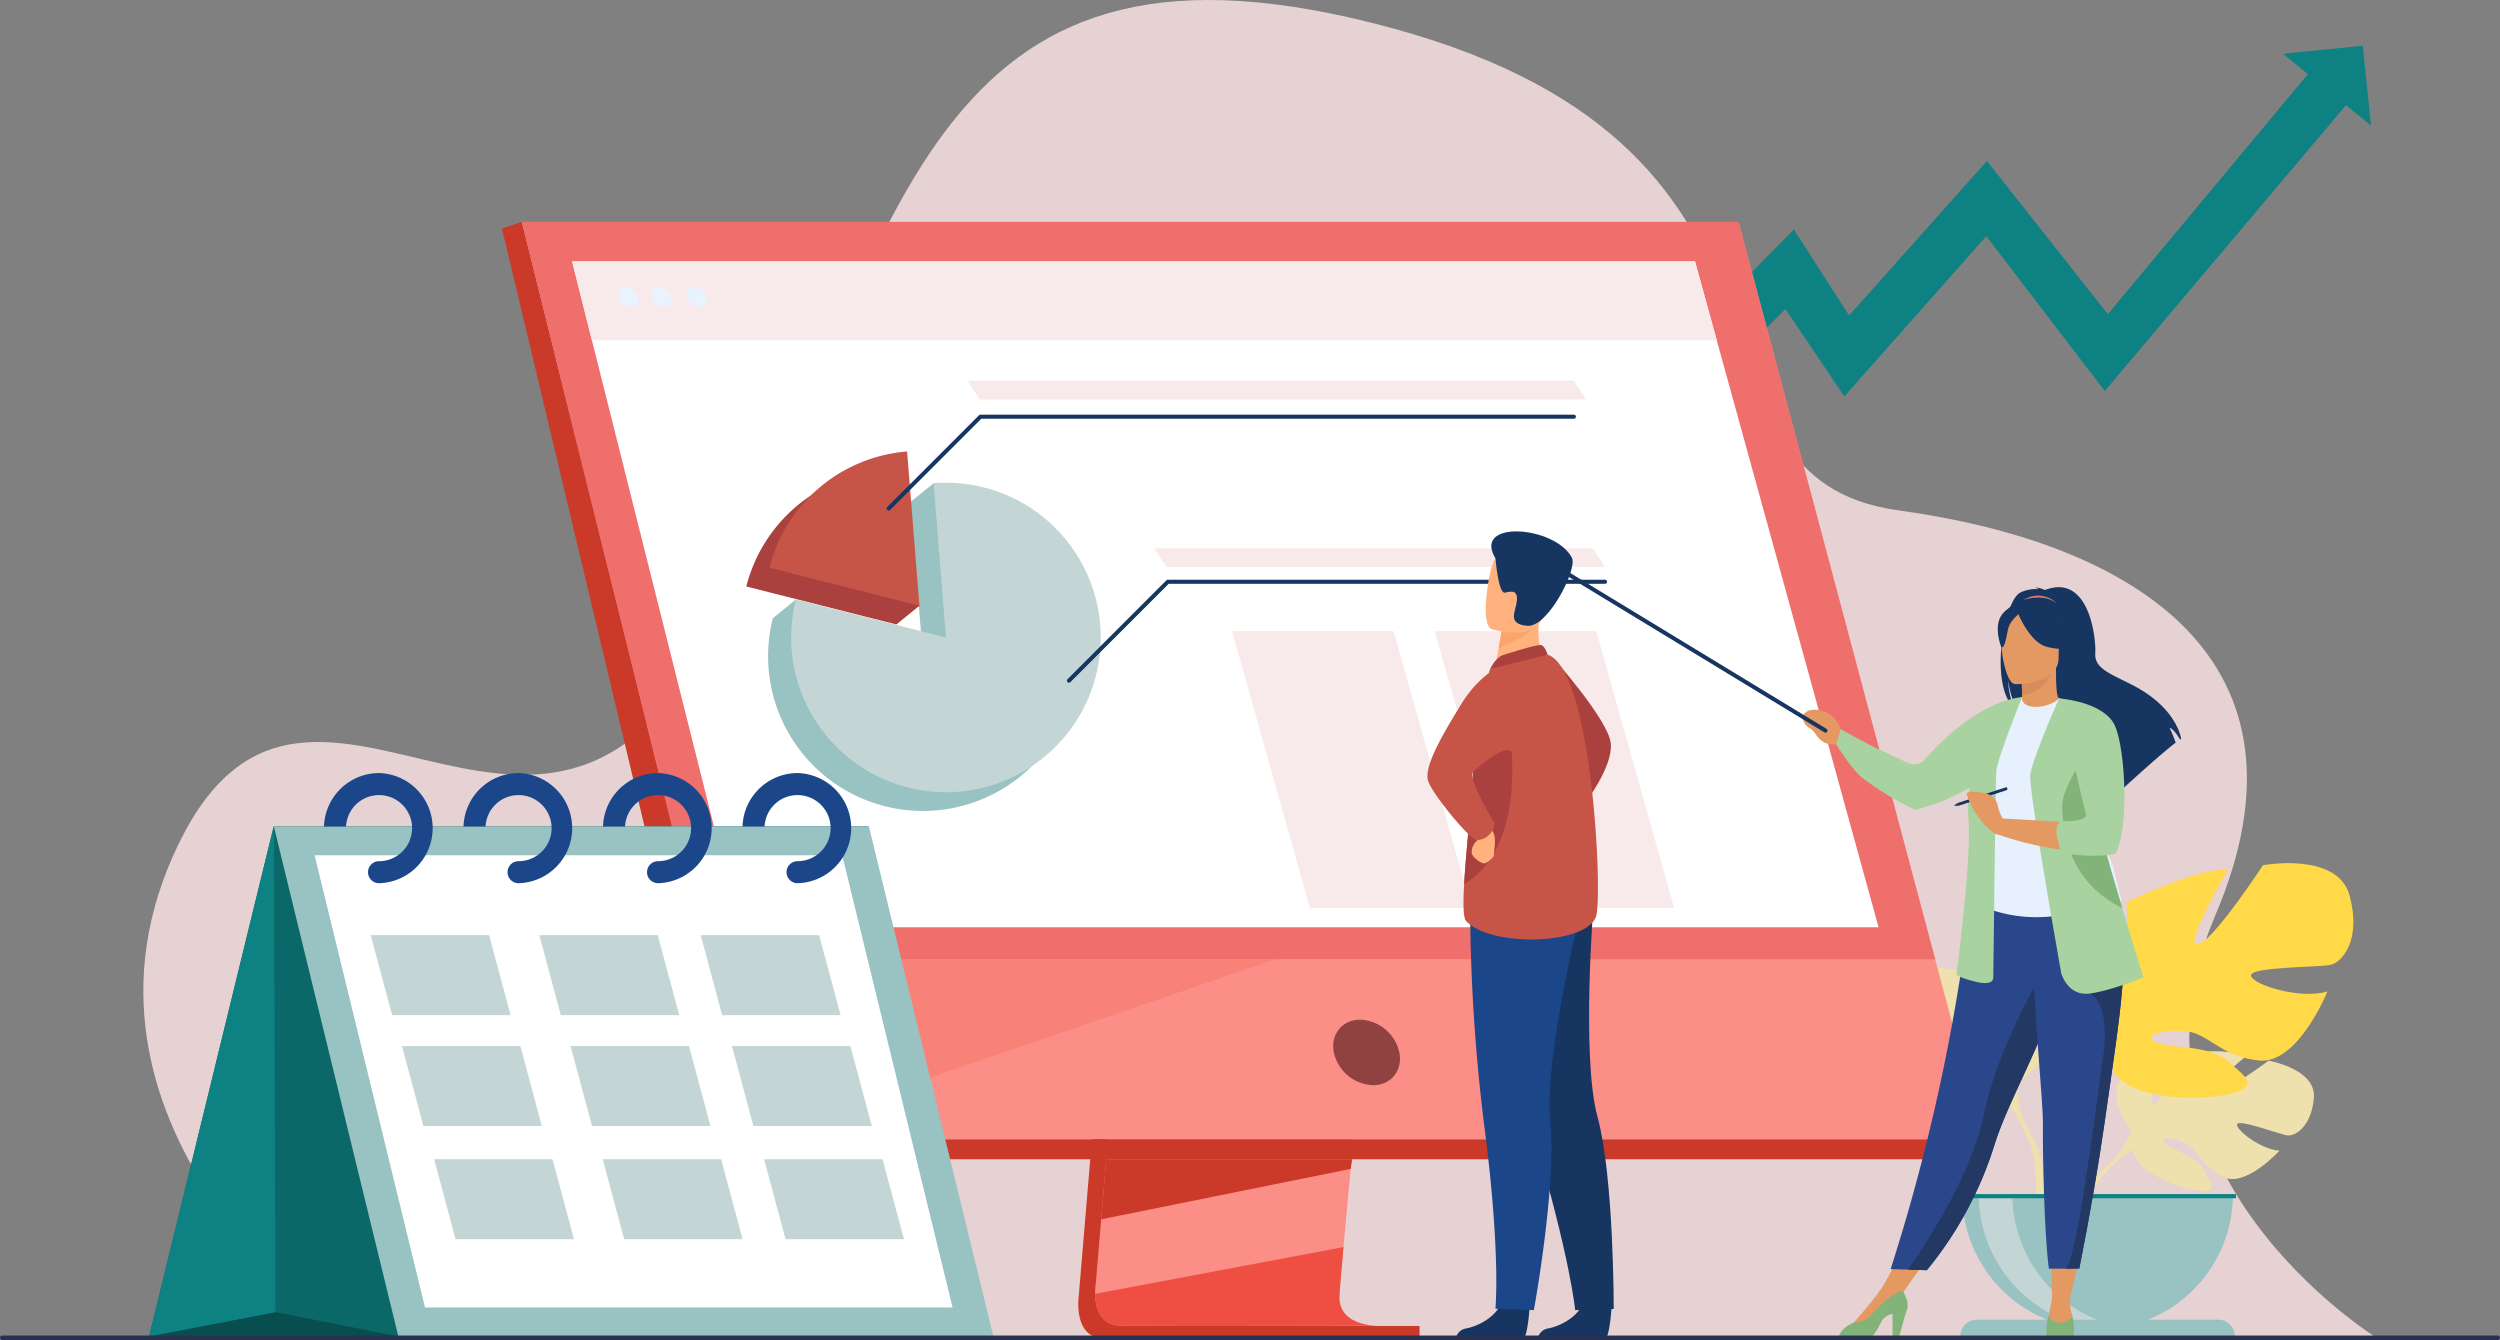 <svg xmlns="http://www.w3.org/2000/svg" xmlns:xlink="http://www.w3.org/1999/xlink" width="653.488" height="350.268" viewBox="0 0 653.488 350.268">
  <rect x="0" y="0" width="653.488" height="350.268" fill="#808080" stroke="none"/>
  <defs>
    <clipPath id="clip-path">
      <rect id="Rectángulo_55806" data-name="Rectángulo 55806" width="653.488" height="350.268" fill="none"/>
    </clipPath>
    <clipPath id="clip-path-3">
      <rect id="Rectángulo_55804" data-name="Rectángulo 55804" width="149.133" height="47.139" fill="none"/>
    </clipPath>
  </defs>
  <g id="Grupo_599864" data-name="Grupo 599864" transform="translate(1966.744 863.634)">
    <g id="Grupo_599825" data-name="Grupo 599825" transform="translate(-1966.744 -863.634)">
      <g id="Grupo_599824" data-name="Grupo 599824" clip-path="url(#clip-path)">
        <g id="Grupo_599823" data-name="Grupo 599823">
          <g id="Grupo_599822" data-name="Grupo 599822" clip-path="url(#clip-path)">
            <path id="Trazado_246997" data-name="Trazado 246997" d="M95.978,349S18.388,293.28,53.745,220.562,153.1,258.834,197.711,156.2,252.313-25.015,371.069,7.4,441.145,124.866,503.3,133.409s111.26,39.347,82.778,105.956,42.233,110.35,42.233,110.35Z" transform="translate(-7.044 0)" fill="#e6d2d2"/>
            <path id="Trazado_246998" data-name="Trazado 246998" d="M700.484,14.189l-20.879,2.123,6.512,5.31L633.84,84.351,602.227,44.327,566.2,84.707,551.773,62.216l-28.21,28.62,9.089,9.089,16.909-16.91,15.388,22.853,37.113-41.89,30.977,40.477,63.041-74.71,6.527,5.322Z" transform="translate(-82.855 -2.245)" fill="#0e8282"/>
            <path id="Trazado_246999" data-name="Trazado 246999" d="M661.232,347.288s-8.614-10.05-.531-16.434c0,0,5.9-3.575,10.719-3.284,0,0-6.822,11.44-4.615,12.577s6.683-13.295,6.683-13.295,13.437-1.3,17.759.775c0,0-11.487,9.4-9.068,9.96s14.827-8.667,14.827-8.667,12.506,2.128,11.839,9.757-4.977,9.985-6.87,9.782-12.972-4.432-13.214-2.88,6.428,6.624,11.1,6.861c0,0-8.816,9.723-14.677,6.917s-6.359-7.254-10.013-8.923-6.771-1.664-5.263.037,8.119,3.355,10.208,7.05,3.963,6.187-2.1,5.274-15.917-5.348-16.349-10.428Z" transform="translate(-104.01 -51.661)" fill="#eee1ad"/>
            <path id="Trazado_247000" data-name="Trazado 247000" d="M702.029,341.21s-33.967-1.309-41.468,8.4a24.565,24.565,0,0,1-6.763,9.492l-.8,2.169s5.886-6.206,7.992-6.582c0,0-3.294-12.034,41.035-13.485" transform="translate(-103.339 -53.988)" fill="#eee1ad"/>
            <path id="Trazado_247001" data-name="Trazado 247001" d="M652.481,362.322a21.329,21.329,0,0,0-7.8,15.026l1.323.118s2.328-9.961,6.537-13.857-.063-1.287-.063-1.287" transform="translate(-102.023 -57.203)" fill="#eee1ad"/>
            <path id="Trazado_247002" data-name="Trazado 247002" d="M616.749,329.518s13.7-7.674,7.309-18.089c0,0-5.116-6.395-10.6-8.04,0,0,2.923,15.531,0,15.9s-2.01-17.54-2.01-17.54-14.364-2.875-20.028-2.327c0,0,8.882,11.1,5.959,10.731s-12.973-15.714-12.973-15.714-14.8-2.741-17.176,6.029,1.462,13.156,3.655,13.7,16.262.365,15.9,2.193-9.867,4.751-15.166,3.106c0,0,5.847,14.435,13.521,13.7s10.05-5.481,14.8-5.847,8.223.913,5.848,2.193-10.415.419-14.253,3.681-6.943,5.272.183,6.734,19.917.548,22.475-4.933Z" transform="translate(-89.647 -46.531)" fill="#eee1ad"/>
            <path id="Trazado_247003" data-name="Trazado 247003" d="M575.405,304.932s38.371,12.425,42.756,26.311a29.148,29.148,0,0,0,3.655,13.338v2.741s-4.02-9.318-6.213-10.6c0,0,8.588-12.059-40.2-31.793" transform="translate(-91.059 -48.256)" fill="#eee1ad"/>
            <path id="Trazado_247004" data-name="Trazado 247004" d="M630.2,351.715a25.306,25.306,0,0,1,2.544,19.924l-1.522-.409s1.477-12.048-1.619-18.107.6-1.408.6-1.408" transform="translate(-99.44 -55.39)" fill="#eee1ad"/>
            <path id="Trazado_247005" data-name="Trazado 247005" d="M649.867,314.822s-18.064-10.116-9.634-23.845c0,0,6.743-8.43,13.97-10.6,0,0-3.854,20.473,0,20.954s2.649-23.122,2.649-23.122,19.028-9.152,26.494-8.43c0,0-11.8,19.992-7.948,19.509s17.1-20.713,17.1-20.713,19.51-3.614,22.641,7.948-1.928,17.342-4.817,18.065-21.437.481-20.955,2.89,13.006,6.263,19.991,4.094c0,0-7.707,19.028-17.823,18.065s-13.247-7.226-19.509-7.708-10.839,1.2-7.708,2.891,13.729.552,18.787,4.853,9.152,6.949-.241,8.876-26.253.722-29.625-6.5Z" transform="translate(-100.964 -42.419)" fill="#ffd947"/>
            <path id="Trazado_247006" data-name="Trazado 247006" d="M707.554,282.413s-50.58,16.378-56.36,34.683a38.424,38.424,0,0,1-4.817,17.582v3.613s5.3-12.284,8.189-13.97c0,0-11.321-15.9,52.988-41.909" transform="translate(-102.291 -44.693)" fill="#ffd947"/>
            <path id="Trazado_247007" data-name="Trazado 247007" d="M645.489,344.082s-7.8,11.845-3.354,26.264l2.007-.54s-1.948-15.881,2.133-23.869-.786-1.856-.786-1.856" transform="translate(-101.403 -54.096)" fill="#ffd947"/>
            <path id="Trazado_247008" data-name="Trazado 247008" d="M644.725,406.2a35.384,35.384,0,0,0,35.385-35.385H609.34A35.384,35.384,0,0,0,644.725,406.2" transform="translate(-96.43 -58.683)" fill="#99c2c2"/>
            <path id="Trazado_247009" data-name="Trazado 247009" d="M654.242,405.929a35.406,35.406,0,0,1-39.779-35.114h8.79a35.391,35.391,0,0,0,30.989,35.114" transform="translate(-97.24 -58.682)" fill="#c4d5d5"/>
            <path id="Trazado_247010" data-name="Trazado 247010" d="M676.14,409.8H613.124a4.366,4.366,0,0,0-4.366,4.365h71.747a4.366,4.366,0,0,0-4.365-4.365" transform="translate(-96.338 -64.853)" fill="#99c2c2"/>
            <rect id="Rectángulo_55802" data-name="Rectángulo 55802" width="72.738" height="1.086" transform="translate(511.746 312.133)" fill="#0e8282"/>
            <path id="Trazado_247011" data-name="Trazado 247011" d="M350.26,186.144l-15.292,181.83s-1.6,11.023,6.6,11.042c13.481.032,67.1,0,67.1,0s-10.146-2.295-10.023-7.457c.145-6.085,17.874-187.136,17.874-187.136Z" transform="translate(-52.99 -29.185)" fill="#cb3928"/>
            <path id="Trazado_247012" data-name="Trazado 247012" d="M413.838,375.1c-2.651.008-53.861.168-66.988,0-5.721-.071-6.725-5.087-6.772-8.333a16.294,16.294,0,0,1,.173-2.706l.4-4.726,1.013-12.045.895-10.641,1.151-13.675.969-11.543,10.866-129.2,66.251-1.719s-7.466,75.768-12.748,130.922c-.589,6.145-1.151,12.037-1.669,17.537q-.253,2.635-.487,5.145c-.489,5.219-.937,10.011-1.327,14.242-.205,2.23-.395,4.3-.566,6.2-.674,7.438-1.069,12.188-1.075,13.091a7.587,7.587,0,0,0,.13,1.471c1.088,5.8,8.791,5.985,9.786,5.985" transform="translate(-53.818 -28.565)" fill="#fb8e86"/>
            <path id="Trazado_247013" data-name="Trazado 247013" d="M480.088,68.92H162.017l37.249,149.624,5.1,20.491,17.349,69.691H544.034Z" transform="translate(-25.64 -10.907)" fill="#fb8e86"/>
            <path id="Trazado_247014" data-name="Trazado 247014" d="M161.046,68.92l-5.162,1.721,58,243.291,6.864-5.2Z" transform="translate(-24.669 -10.907)" fill="#cb3928"/>
            <path id="Trazado_247015" data-name="Trazado 247015" d="M224.786,359.016H545.12l8.846-5.2H231.65Z" transform="translate(-35.573 -55.992)" fill="#cb3928"/>
            <rect id="Rectángulo_55803" data-name="Rectángulo 55803" width="69.357" height="3.296" transform="translate(301.705 346.604)" fill="#cb3928"/>
            <path id="Trazado_247016" data-name="Trazado 247016" d="M407.547,359.993l-.359,2.519L341.962,375.69l.895-10.642.427-5.055Z" transform="translate(-54.116 -56.97)" fill="#cb3928"/>
            <path id="Trazado_247017" data-name="Trazado 247017" d="M413.839,407.818c-2.651.008-53.861.168-66.988,0-5.721-.071-6.725-5.087-6.772-8.333L405,387.271c-.674,7.438-1.069,12.188-1.075,13.091a7.592,7.592,0,0,0,.13,1.471c1.088,5.8,8.791,5.985,9.786,5.985" transform="translate(-53.818 -61.287)" fill="#ee4f42"/>
            <g id="Grupo_599821" data-name="Grupo 599821" transform="translate(184.343 250.681)" opacity="0.2">
              <g id="Grupo_599820" data-name="Grupo 599820">
                <g id="Grupo_599819" data-name="Grupo 599819" clip-path="url(#clip-path-3)">
                  <path id="Trazado_247018" data-name="Trazado 247018" d="M368.133,297.837l-137.4,47.111L219,297.81Z" transform="translate(-219 -297.81)" fill="#ee4f42"/>
                </g>
              </g>
            </g>
            <path id="Trazado_247019" data-name="Trazado 247019" d="M480.087,68.92H162.016l47.938,192.668,321.526.061Z" transform="translate(-25.639 -10.907)" fill="#ef6f6c"/>
            <path id="Trazado_247020" data-name="Trazado 247020" d="M431.3,325.217a10.9,10.9,0,0,0-10.222-8.558c-4.726,0-7.813,3.832-6.894,8.558a10.9,10.9,0,0,0,10.221,8.558c4.726,0,7.813-3.832,6.895-8.558" transform="translate(-65.52 -50.112)" fill="#8f4240"/>
            <path id="Trazado_247021" data-name="Trazado 247021" d="M519.171,255.237H221.36L187.633,120.883l-2.585-10.3-2.207-8.788L177.67,81.184H471.188l5.68,20.607,2.423,8.788,2.84,10.3Z" transform="translate(-28.117 -12.848)" fill="#fff"/>
            <path id="Trazado_247022" data-name="Trazado 247022" d="M471.187,81.184H177.669l5.172,20.607H476.867Z" transform="translate(-28.117 -12.848)" fill="#f8eaea"/>
            <path id="Trazado_247023" data-name="Trazado 247023" d="M194.014,89.188a1.946,1.946,0,0,0-1.933,2.576A3.519,3.519,0,0,0,195.3,94.34a1.946,1.946,0,0,0,1.934-2.577,3.518,3.518,0,0,0-3.218-2.576" transform="translate(-30.385 -14.114)" fill="#e9f3fe"/>
            <path id="Trazado_247024" data-name="Trazado 247024" d="M204.182,89.188a1.946,1.946,0,0,0-1.933,2.576,3.519,3.519,0,0,0,3.218,2.577,1.946,1.946,0,0,0,1.933-2.577,3.518,3.518,0,0,0-3.218-2.576" transform="translate(-31.994 -14.114)" fill="#e9f3fe"/>
            <path id="Trazado_247025" data-name="Trazado 247025" d="M218.349,91.764a3.518,3.518,0,0,0-3.218-2.576,1.946,1.946,0,0,0-1.934,2.576,3.52,3.52,0,0,0,3.219,2.576,1.946,1.946,0,0,0,1.934-2.576" transform="translate(-33.726 -14.114)" fill="#e9f3fe"/>
            <path id="Trazado_247026" data-name="Trazado 247026" d="M644.931,387.906l-3.1,13.056-4.643-.026-.17-13.03Z" transform="translate(-100.81 -61.387)" fill="#e49963"/>
            <path id="Trazado_247027" data-name="Trazado 247027" d="M597.712,388.244l-8.821,12.5-3.438-4.414,5.309-9.8Z" transform="translate(-92.65 -61.169)" fill="#e49963"/>
            <path id="Trazado_247028" data-name="Trazado 247028" d="M626.314,183.807a8.992,8.992,0,0,1,4.868-.931,2.28,2.28,0,0,0-1.027-.487,7.545,7.545,0,0,1,2.693.7c11.59-4.466,13.412,12.6,13.168,16.564s3.895,5.258,9.924,8.382c11.505,5.96,12.516,13.941,12.516,13.941-.09.053-.184.113-.283.182-.571-.967-1.746-2.783-2.737-3.057a40.725,40.725,0,0,1,1.594,3.883c-3.394,2.582-9.743,8.3-14.168,12.359a6.493,6.493,0,0,0-.3-2.513l-.546,3.292c-2.368,2.177-4,3.709-4,3.709.292-3.2-14.49-20.111-22.2-25.175-1.878-2.763-2.545-7.646-2.6-8.031a21.079,21.079,0,0,0,1.578,7.266c-6.53-6.01-2.729-27.672,1.52-30.086" transform="translate(-98.319 -28.858)" fill="#163560"/>
            <path id="Trazado_247029" data-name="Trazado 247029" d="M627.2,218.884c-.039.019,3.724,1.971,6.554,1.2,2.662-.727,4.4-4.178,4.364-4.185-1.127-.225-1.452-1.774-1.428-8.43l-.509.1-8.57,1.7s.2,2.7.2,5.237c.006,2.132-.124,4.155-.612,4.383" transform="translate(-99.257 -32.832)" fill="#e49963"/>
            <path id="Trazado_247030" data-name="Trazado 247030" d="M636.923,187.011a6.851,6.851,0,0,0-9.534-.23s3.088-.534,9.534.23" transform="translate(-99.286 -29.267)" fill="#e37970"/>
            <path id="Trazado_247031" data-name="Trazado 247031" d="M627.692,209.282s.2,2.7.2,5.237c4.795-.136,7.329-4.51,8.368-6.934Z" transform="translate(-99.334 -32.851)" fill="#d68d5d"/>
            <path id="Trazado_247032" data-name="Trazado 247032" d="M636.132,203.167a25.209,25.209,0,0,0,3.116-7.365c.431-2.424-.8-11.409-9.832-10.115a12.265,12.265,0,0,0-5.088,1.923c-1.96,1.324-4.79,4.183-1.626,12.023l.822,2.648Z" transform="translate(-98.319 -29.365)" fill="#163560"/>
            <path id="Trazado_247033" data-name="Trazado 247033" d="M587.117,375.625l4.542.139,4.917.151A97.042,97.042,0,0,0,614.3,343c.149-.471.3-.947.471-1.43,3.486-10.166,10.714-22.926,14.522-34.475.607-1.839,1.151-3.571,1.64-5.21.156-.524.309-1.04.454-1.548a122.47,122.47,0,0,0,4.368-23l-27.5.22a512.618,512.618,0,0,1-21.138,98.065" transform="translate(-92.913 -43.89)" fill="#2b478b"/>
            <path id="Trazado_247034" data-name="Trazado 247034" d="M616.054,252.125c.069,13.087-1.92,18.7-1.92,18.7a36.955,36.955,0,0,0,25.771,1.579c.165-.051,11.588-2.659,11.588-2.659-.234-.529-2.316-9.349-2.545-9.835-2.955-6.346-5.2-9.128-5.549-11.079a41.5,41.5,0,0,1-.34-10.965,87.929,87.929,0,0,1,3.394-17.219,89.426,89.426,0,0,1-11.354-3.88c-.913,1.136-3.7,2.326-6.125,2.272-2.788-.061-3.692-1.255-3.547-2.558-2.971,1.653-5.341,3.215-5.341,3.215-2.525,4.385-7.646,8.645-8.017,15.373-.092,1.654,3.983,16.688,3.985,17.055" transform="translate(-96.861 -34.259)" fill="#e7f1fd"/>
            <path id="Trazado_247035" data-name="Trazado 247035" d="M593.453,232.682c4.037-4.716,14.5-14.944,25.292-16.2l-9.315,18.146a8.029,8.029,0,0,1-3.281,4.923,54.073,54.073,0,0,1-15.347,6.4,80.625,80.625,0,0,1-13.771-8.365c-2.5-1.829-6.882-8.806-6.882-8.806l1.183-3.959s7.448,4.164,10.108,5.364c1.516.684,5.006,2.318,7.466,3.474a3.837,3.837,0,0,0,4.548-.981" transform="translate(-90.228 -34.259)" fill="#a8d29f"/>
            <path id="Trazado_247036" data-name="Trazado 247036" d="M625.08,208.86s11.345.187,11.353-6.88,1.478-11.8-5.765-12.221-8.654,2.277-9.231,4.636.692,14.235,3.643,14.465" transform="translate(-98.322 -30.023)" fill="#e49963"/>
            <path id="Trazado_247037" data-name="Trazado 247037" d="M626.289,189.292s3.106,8.291,7.874,9.517,6.835-.051,6.835-.051a13.5,13.5,0,0,1-4.416-7.976s-7.949-5.436-10.293-1.49" transform="translate(-99.112 -29.729)" fill="#163560"/>
            <path id="Trazado_247038" data-name="Trazado 247038" d="M626.123,190.107s-2.32,1.852-2.885,3.652-.82,5.5-1.9,5.378c0,0-2.34-5.635.29-8.824,2.79-3.38,4.5-.205,4.5-.205" transform="translate(-98.177 -29.871)" fill="#163560"/>
            <path id="Trazado_247039" data-name="Trazado 247039" d="M569.7,225.448a7.081,7.081,0,0,0-7.936-4.949c-.727.227-2.853,1.075-1.494,3.35,1,1.677,1.434.811,3.009,3.065s3.284,2.763,5.237,2.493Z" transform="translate(-88.593 -34.882)" fill="#e49963"/>
            <path id="Trazado_247040" data-name="Trazado 247040" d="M641.792,402.55a12.587,12.587,0,0,0,.591,5.353s.76,3.463-2.65,3.528-4.247-.258-3.861-2.381,1.12-5.8,1.12-5.8Z" transform="translate(-100.615 -63.705)" fill="#e49963"/>
            <path id="Trazado_247041" data-name="Trazado 247041" d="M635.5,413.9s.072.045.215.114h6.675a1.643,1.643,0,0,0,.189-.114,16.758,16.758,0,0,0-.244-5.007c-3.863,3.54-6.279-.088-6.279-.088-.628,1.513-.555,5.094-.555,5.094" transform="translate(-100.57 -64.694)" fill="#82b378"/>
            <path id="Trazado_247042" data-name="Trazado 247042" d="M575.691,408.7s6.287-6.979,8.217-10.53l4.675,2.4-10.451,9.815-2.444-.322Z" transform="translate(-91.104 -63.012)" fill="#e49963"/>
            <path id="Trazado_247043" data-name="Trazado 247043" d="M571.057,412.781h8.6c.829-.62,1.6-2.052,2.565-3.976a4.217,4.217,0,0,1,2.847-1.9v5.812h1.785l1.69-6.178c1.112-2.046.088-3.9-.7-5.517-.911,0-3.362.621-8.007,5.855a6.085,6.085,0,0,1-4.886,2.279.393.393,0,0,1-.069.036c-2.8,1.26-3.6,2.826-3.832,3.591" transform="translate(-90.371 -63.462)" fill="#82b378"/>
            <path id="Trazado_247044" data-name="Trazado 247044" d="M624.709,216.483s-6.564,16.215-6.757,19.5-.773,53.666-.773,53.666.386,2.316-4.054,1.351-5.6-1.93-5.6-1.93,4.247-31.08,3.088-41.89,8.88-28.442,8.88-28.442Z" transform="translate(-96.143 -34.259)" fill="#a8d29f"/>
            <path id="Trazado_247045" data-name="Trazado 247045" d="M592.513,379.51l4.917.151a97.042,97.042,0,0,0,17.727-32.914q.222-.706.471-1.43c3.486-10.166,10.714-22.926,14.522-34.475.606-1.839,1.151-3.572,1.639-5.21q.235-.787.454-1.548l-4.05-3.073s-12.16,19.69-15.924,38.22c-3.27,16.1-16.366,35.464-19.756,40.28" transform="translate(-93.767 -47.635)" fill="#233862"/>
            <path id="Trazado_247046" data-name="Trazado 247046" d="M607.851,248.6l.239.734,12.728-4.137a.489.489,0,0,0,.081-.453.361.361,0,0,0-.319-.281Z" transform="translate(-96.194 -38.686)" fill="#163560"/>
            <path id="Trazado_247047" data-name="Trazado 247047" d="M633.891,339.973c-.07,9.011.386,29.729,1.56,38.305h4.355c2.407,0,3.608-.035,3.608-.035,2.944-14.913,5.039-27.252,6.563-37.884,1.251-8.726,2.363-16.206,3.218-22.646.861-6.481,1.46-11.907,1.674-16.492.033-.722.058-1.425.072-2.107s.017-1.351.011-2L631.188,294.8c.3,15.789,2.742,39.934,2.7,45.172" transform="translate(-99.887 -46.653)" fill="#2b478b"/>
            <path id="Trazado_247048" data-name="Trazado 247048" d="M641.426,379.485c2.407,0,3.608-.035,3.608-.035,2.945-14.913,5.039-27.252,6.564-37.884,1.251-8.726,2.363-16.206,3.218-22.646.86-6.481,1.459-11.907,1.673-16.492l-8.72,5.129s5.566,1.963,3.442,16.827-6.83,53-9.785,55.1" transform="translate(-101.507 -47.86)" fill="#233862"/>
            <path id="Trazado_247049" data-name="Trazado 247049" d="M638.566,288.744s1.673,6.048,7.465,5.276,14.027-4.247,14.027-4.247-2.475-7.82-5.552-18.093c-3.726-12.438-8.337-28.472-10.511-38.586a62.651,62.651,0,0,1-1.182-6.895l-4.8-9.322s-7.163,16.078-7.55,20.132,8.108,51.735,8.108,51.735" transform="translate(-99.77 -34.321)" fill="#a8d29f"/>
            <path id="Trazado_247050" data-name="Trazado 247050" d="M642.754,236.4l-6.342-19.529a97.994,97.994,0,0,1,12.029,4.409s2.513,3.24,4.068,10.714c0,0,1.642,17.944-2.025,24.507,0,0-11.582,2.316-30.115-4.055V248.2s20.27,1.061,24.42,1.545Z" transform="translate(-98.175 -34.321)" fill="#e49963"/>
            <path id="Trazado_247051" data-name="Trazado 247051" d="M640.4,248.551c.258,6.564,1.8,19.3,15.572,26.124.037.017.074.037.11.052-3.726-12.438-8.337-28.472-10.511-38.586-2.529,3.78-5.312,8.8-5.172,12.409" transform="translate(-101.344 -37.37)" fill="#82b378"/>
            <path id="Trazado_247052" data-name="Trazado 247052" d="M639.3,216.876s11.755.828,14.587,7.134,3.732,27.284.129,33.461c0,0-4.961,1.412-13.736-.228l-.325-.061s-2.8-6.854-.29-8.2c0,0,7.4.386,6.628-2.059s-6.993-30.042-6.993-30.042" transform="translate(-101.063 -34.321)" fill="#a8d29f"/>
            <path id="Trazado_247053" data-name="Trazado 247053" d="M620.932,253.922a10.127,10.127,0,0,1-1.959-3.955c-.344-2-1.413-3.479-4.2-3.845s-3.986-.407-3.978.38,2.277,6.27,6.276,9.546,3.861-2.125,3.861-2.125" transform="translate(-96.66 -38.909)" fill="#e49963"/>
            <path id="Trazado_247054" data-name="Trazado 247054" d="M606.763,250.081l.915-.709.239.735Z" transform="translate(-96.022 -39.464)" fill="#163560"/>
            <path id="Trazado_247055" data-name="Trazado 247055" d="M552.8,218.818a.53.53,0,0,1-.278-.078l-74.341-45.2a.535.535,0,1,1,.556-.915l74.341,45.2a.536.536,0,0,1-.279.993" transform="translate(-75.633 -27.305)" fill="#163560"/>
            <path id="Trazado_247056" data-name="Trazado 247056" d="M281.794,150.055c-1.575,1.334-4.762,3.838-6.034,4.9l3.224,40.323L245.8,180.446l-6.034,4.9a40.454,40.454,0,1,0,79.671,9.932c0-22.34-15.3-45.225-37.641-45.225" transform="translate(-37.748 -23.747)" fill="#99c2c2"/>
            <path id="Trazado_247057" data-name="Trazado 247057" d="M267.755,146.022a40.476,40.476,0,0,0-36,30.391l39.22,9.932,6.035-4.9Z" transform="translate(-36.676 -23.108)" fill="#aa413e"/>
            <path id="Trazado_247058" data-name="Trazado 247058" d="M286.152,149.9q-1.628,0-3.224.128l3.224,40.323-39.22-9.932a40.455,40.455,0,1,0,39.22-30.519" transform="translate(-38.883 -23.723)" fill="#c4d5d5"/>
            <path id="Trazado_247059" data-name="Trazado 247059" d="M274.922,140.2a40.476,40.476,0,0,0-36,30.391l39.22,9.932Z" transform="translate(-37.811 -22.187)" fill="#c65447"/>
            <path id="Trazado_247060" data-name="Trazado 247060" d="M275.863,153.832a.535.535,0,0,1-.379-.914l24.151-24.151H454.967a.535.535,0,1,1,0,1.071H300.08l-23.837,23.838a.534.534,0,0,1-.379.157" transform="translate(-43.571 -20.378)" fill="#163560"/>
            <path id="Trazado_247061" data-name="Trazado 247061" d="M331.857,206.941a.535.535,0,0,1-.379-.914l26-26H471.97a.535.535,0,0,1,0,1.071H357.922l-25.686,25.687a.534.534,0,0,1-.379.157" transform="translate(-52.433 -28.49)" fill="#163560"/>
            <path id="Trazado_247062" data-name="Trazado 247062" d="M462.148,123.131H303.611L300.4,118.2H458.934Z" transform="translate(-47.539 -18.706)" fill="#f8eaea"/>
            <path id="Trazado_247063" data-name="Trazado 247063" d="M476.258,175.179H361.641l-3.214-4.928H473.045Z" transform="translate(-56.722 -26.943)" fill="#f8eaea"/>
            <path id="Trazado_247064" data-name="Trazado 247064" d="M445.186,268.378H402.953l-20.347-72.359H424.84Z" transform="translate(-60.548 -31.02)" fill="#f8eaea"/>
            <path id="Trazado_247065" data-name="Trazado 247065" d="M508.138,268.378H465.9l-20.347-72.359h42.234Z" transform="translate(-70.511 -31.02)" fill="#f8eaea"/>
            <path id="Trazado_247066" data-name="Trazado 247066" d="M482.319,204.293s14.362,16.118,15.051,22.283-6.838,15.811-6.838,15.811Z" transform="translate(-76.328 -32.33)" fill="#aa413e"/>
            <path id="Trazado_247067" data-name="Trazado 247067" d="M471.408,405.237s-.306,5.431-1.19,7.768H452.261a3.33,3.33,0,0,1,2.646-2.091c2.813-.542,7.52-2.719,9.223-6.816,1.792-4.308,7.279,1.138,7.279,1.138" transform="translate(-71.571 -63.687)" fill="#163560"/>
            <path id="Trazado_247068" data-name="Trazado 247068" d="M496.865,405.237s-.306,5.431-1.188,7.768H477.719a3.323,3.323,0,0,1,2.646-2.091c2.811-.542,7.519-2.719,9.222-6.816,1.792-4.308,7.277,1.138,7.277,1.138" transform="translate(-75.6 -63.687)" fill="#163560"/>
            <path id="Trazado_247069" data-name="Trazado 247069" d="M462.349,292.286s2.516,17.735,11.9,49.216,10.666,45.115,10.666,45.115l10.07-.311s.086-34.406-4.241-50.237S489.814,279,489.814,279Z" transform="translate(-73.168 -44.152)" fill="#163560"/>
            <path id="Trazado_247070" data-name="Trazado 247070" d="M456.526,280.151a473.858,473.858,0,0,0,3.839,59.538c4.2,32.814,2.774,46.742,2.774,46.742l10.05.369s6.006-32.826,4.284-49.25,8.225-56.358,8.225-56.358Z" transform="translate(-72.245 -44.335)" fill="#1c468a"/>
            <path id="Trazado_247071" data-name="Trazado 247071" d="M477.178,203.369l-5.354,3.869-7.738-1.589c.107-.689.618-3.541,1.083-6.126l.082-.454c.4-2.2.742-4.088.742-4.088l7.227-3.514,2.694-1.31c-.007.046-.209,2.44-.237,2.79a22.083,22.083,0,0,0,1.5,10.423" transform="translate(-73.443 -30.093)" fill="#ffb27d"/>
            <path id="Trazado_247072" data-name="Trazado 247072" d="M489.235,271.27c-1.555,7.812-27.419,8.739-34.086,1.647-.758-.808-.8-4.569-.509-9.64.559-9.907,2.355-24.81,2.425-32.424a66.289,66.289,0,0,1,1.1-10.853,95.366,95.366,0,0,1,3.28-12.99s12.633-4.5,15-3.735c11.388,3.687,14.343,60.181,12.79,67.994" transform="translate(-71.922 -32.155)" fill="#c65447"/>
            <path id="Trazado_247073" data-name="Trazado 247073" d="M454.671,266.161c.56-9.907,2.356-24.81,2.426-32.424a66.189,66.189,0,0,1,1.1-10.853l7.6-1.477s7.429,33.443-11.129,44.754" transform="translate(-71.953 -35.038)" fill="#aa413e"/>
            <path id="Trazado_247074" data-name="Trazado 247074" d="M459.153,257.925a2.113,2.113,0,0,1-.57,2.28,3.977,3.977,0,0,0-1.544,3.486c.249,1.084,2.635,2.854,3.462,2.568s2.511-1.714,2.329-2.286,1.133-5.02-.884-6.733a1.589,1.589,0,0,0-2.794.685" transform="translate(-72.32 -40.611)" fill="#ffb27d"/>
            <path id="Trazado_247075" data-name="Trazado 247075" d="M465.481,205.349s-7.412,1.529-13.316,11.119-9.79,16.72-8.7,20.177,11,15.444,12.713,15.444a4.739,4.739,0,0,0,4.624-4.453s-6.981-11.53-5.606-13.258c.588-.737,9.064-8.321,10.273-4.9,2,5.668.015-24.134.015-24.134" transform="translate(-70.15 -32.497)" fill="#c65447"/>
            <path id="Trazado_247076" data-name="Trazado 247076" d="M475.34,193.3c-1.587,2.963-7.5,5.524-9.968,6.466.029-.152.056-.3.082-.454.4-2.2.742-4.088.742-4.088l7.228-3.514c1.6-.024,2.57.37,1.915,1.589" transform="translate(-73.646 -30.339)" fill="#fca56b"/>
            <path id="Trazado_247077" data-name="Trazado 247077" d="M462.842,191.342s11.642,4,13.791-4.026,5.1-12.918-2.242-15.812-9.613-.3-10.923,2.183-3.6,16.407-.627,17.655" transform="translate(-73.016 -26.939)" fill="#ffb27d"/>
            <path id="Trazado_247078" data-name="Trazado 247078" d="M464.2,172.091s.742,9.342,2.5,8.937,3.343-.707,3.087,2.109-2.689,6.067,2.715,6.566,13.17-14.857,11.686-17.763c-4.283-8.389-26.172-10.082-19.983.152" transform="translate(-73.288 -26.115)" fill="#163560"/>
            <path id="Trazado_247079" data-name="Trazado 247079" d="M465.858,203.023c.15-.07,9.318-3.051,10.315-2.689s1.585,2.486,1.585,2.486l-15,3.736s1.18-2.645,3.1-3.534" transform="translate(-73.233 -31.699)" fill="#aa413e"/>
            <path id="Trazado_247080" data-name="Trazado 247080" d="M46.31,389.929H201.847l32.541-133.306H78.852Z" transform="translate(-7.329 -40.611)" fill="#0b6868"/>
            <path id="Trazado_247081" data-name="Trazado 247081" d="M273.117,389.929H117.58L85.039,256.624H240.576Z" transform="translate(-13.458 -40.611)" fill="#99c2c2"/>
            <path id="Trazado_247082" data-name="Trazado 247082" d="M264.462,383.794H126.556L97.7,265.6H235.609Z" transform="translate(-15.462 -42.032)" fill="#fff"/>
            <path id="Trazado_247083" data-name="Trazado 247083" d="M46.31,413.8l33.035-6.338,32.106,6.338Z" transform="translate(-7.329 -64.482)" fill="#084e4e"/>
            <path id="Trazado_247084" data-name="Trazado 247084" d="M115,240.068a14.409,14.409,0,0,0-14.384,13.983h5.758A8.637,8.637,0,1,1,115,263.1a2.879,2.879,0,0,0,0,5.758,14.4,14.4,0,0,0,0-28.79" transform="translate(-15.923 -37.991)" fill="#1c468a"/>
            <path id="Trazado_247085" data-name="Trazado 247085" d="M158.323,240.068a14.409,14.409,0,0,0-14.384,13.983H149.7a8.637,8.637,0,1,1,8.626,9.049,2.879,2.879,0,0,0,0,5.758,14.4,14.4,0,0,0,0-28.79" transform="translate(-22.779 -37.991)" fill="#1c468a"/>
            <path id="Trazado_247086" data-name="Trazado 247086" d="M201.645,240.068a14.409,14.409,0,0,0-14.384,13.983h5.758a8.636,8.636,0,1,1,8.626,9.049,2.879,2.879,0,0,0,0,5.758,14.4,14.4,0,0,0,0-28.79" transform="translate(-29.635 -37.991)" fill="#1c468a"/>
            <path id="Trazado_247087" data-name="Trazado 247087" d="M244.967,240.068a14.409,14.409,0,0,0-14.384,13.983h5.758a8.637,8.637,0,1,1,8.626,9.049,2.879,2.879,0,0,0,0,5.758,14.4,14.4,0,0,0,0-28.79" transform="translate(-36.49 -37.991)" fill="#1c468a"/>
            <path id="Trazado_247088" data-name="Trazado 247088" d="M151.68,311.3H120.727l-5.606-20.9h30.954Z" transform="translate(-18.218 -45.956)" fill="#c4d5d5"/>
            <path id="Trazado_247089" data-name="Trazado 247089" d="M204.044,311.3H173.091l-5.606-20.9h30.954Z" transform="translate(-26.505 -45.956)" fill="#c4d5d5"/>
            <path id="Trazado_247090" data-name="Trazado 247090" d="M254.159,311.3H223.205L217.6,290.4h30.954Z" transform="translate(-34.436 -45.956)" fill="#c4d5d5"/>
            <path id="Trazado_247091" data-name="Trazado 247091" d="M161.38,345.735H130.426l-5.606-20.9h30.954Z" transform="translate(-19.753 -51.406)" fill="#c4d5d5"/>
            <path id="Trazado_247092" data-name="Trazado 247092" d="M213.744,345.735H182.79l-5.606-20.9h30.954Z" transform="translate(-28.04 -51.406)" fill="#c4d5d5"/>
            <path id="Trazado_247093" data-name="Trazado 247093" d="M263.859,345.735H232.905l-5.606-20.9h30.954Z" transform="translate(-35.971 -51.406)" fill="#c4d5d5"/>
            <path id="Trazado_247094" data-name="Trazado 247094" d="M171.365,380.893H140.412l-5.606-20.9h30.954Z" transform="translate(-21.333 -56.97)" fill="#c4d5d5"/>
            <path id="Trazado_247095" data-name="Trazado 247095" d="M223.729,380.893H192.776l-5.606-20.9h30.954Z" transform="translate(-29.62 -56.97)" fill="#c4d5d5"/>
            <path id="Trazado_247096" data-name="Trazado 247096" d="M273.844,380.893H242.891l-5.606-20.9h30.954Z" transform="translate(-37.551 -56.97)" fill="#c4d5d5"/>
            <path id="Trazado_247097" data-name="Trazado 247097" d="M78.91,256.623l.435,126.967L46.31,389.929Z" transform="translate(-7.329 -40.611)" fill="#0e8282"/>
            <path id="Trazado_247098" data-name="Trazado 247098" d="M652.906,415.9H.582a.582.582,0,0,1,0-1.164H652.906a.582.582,0,0,1,0,1.164" transform="translate(0 -65.633)" fill="#283250"/>
          </g>
        </g>
      </g>
    </g>
  </g>
</svg>
